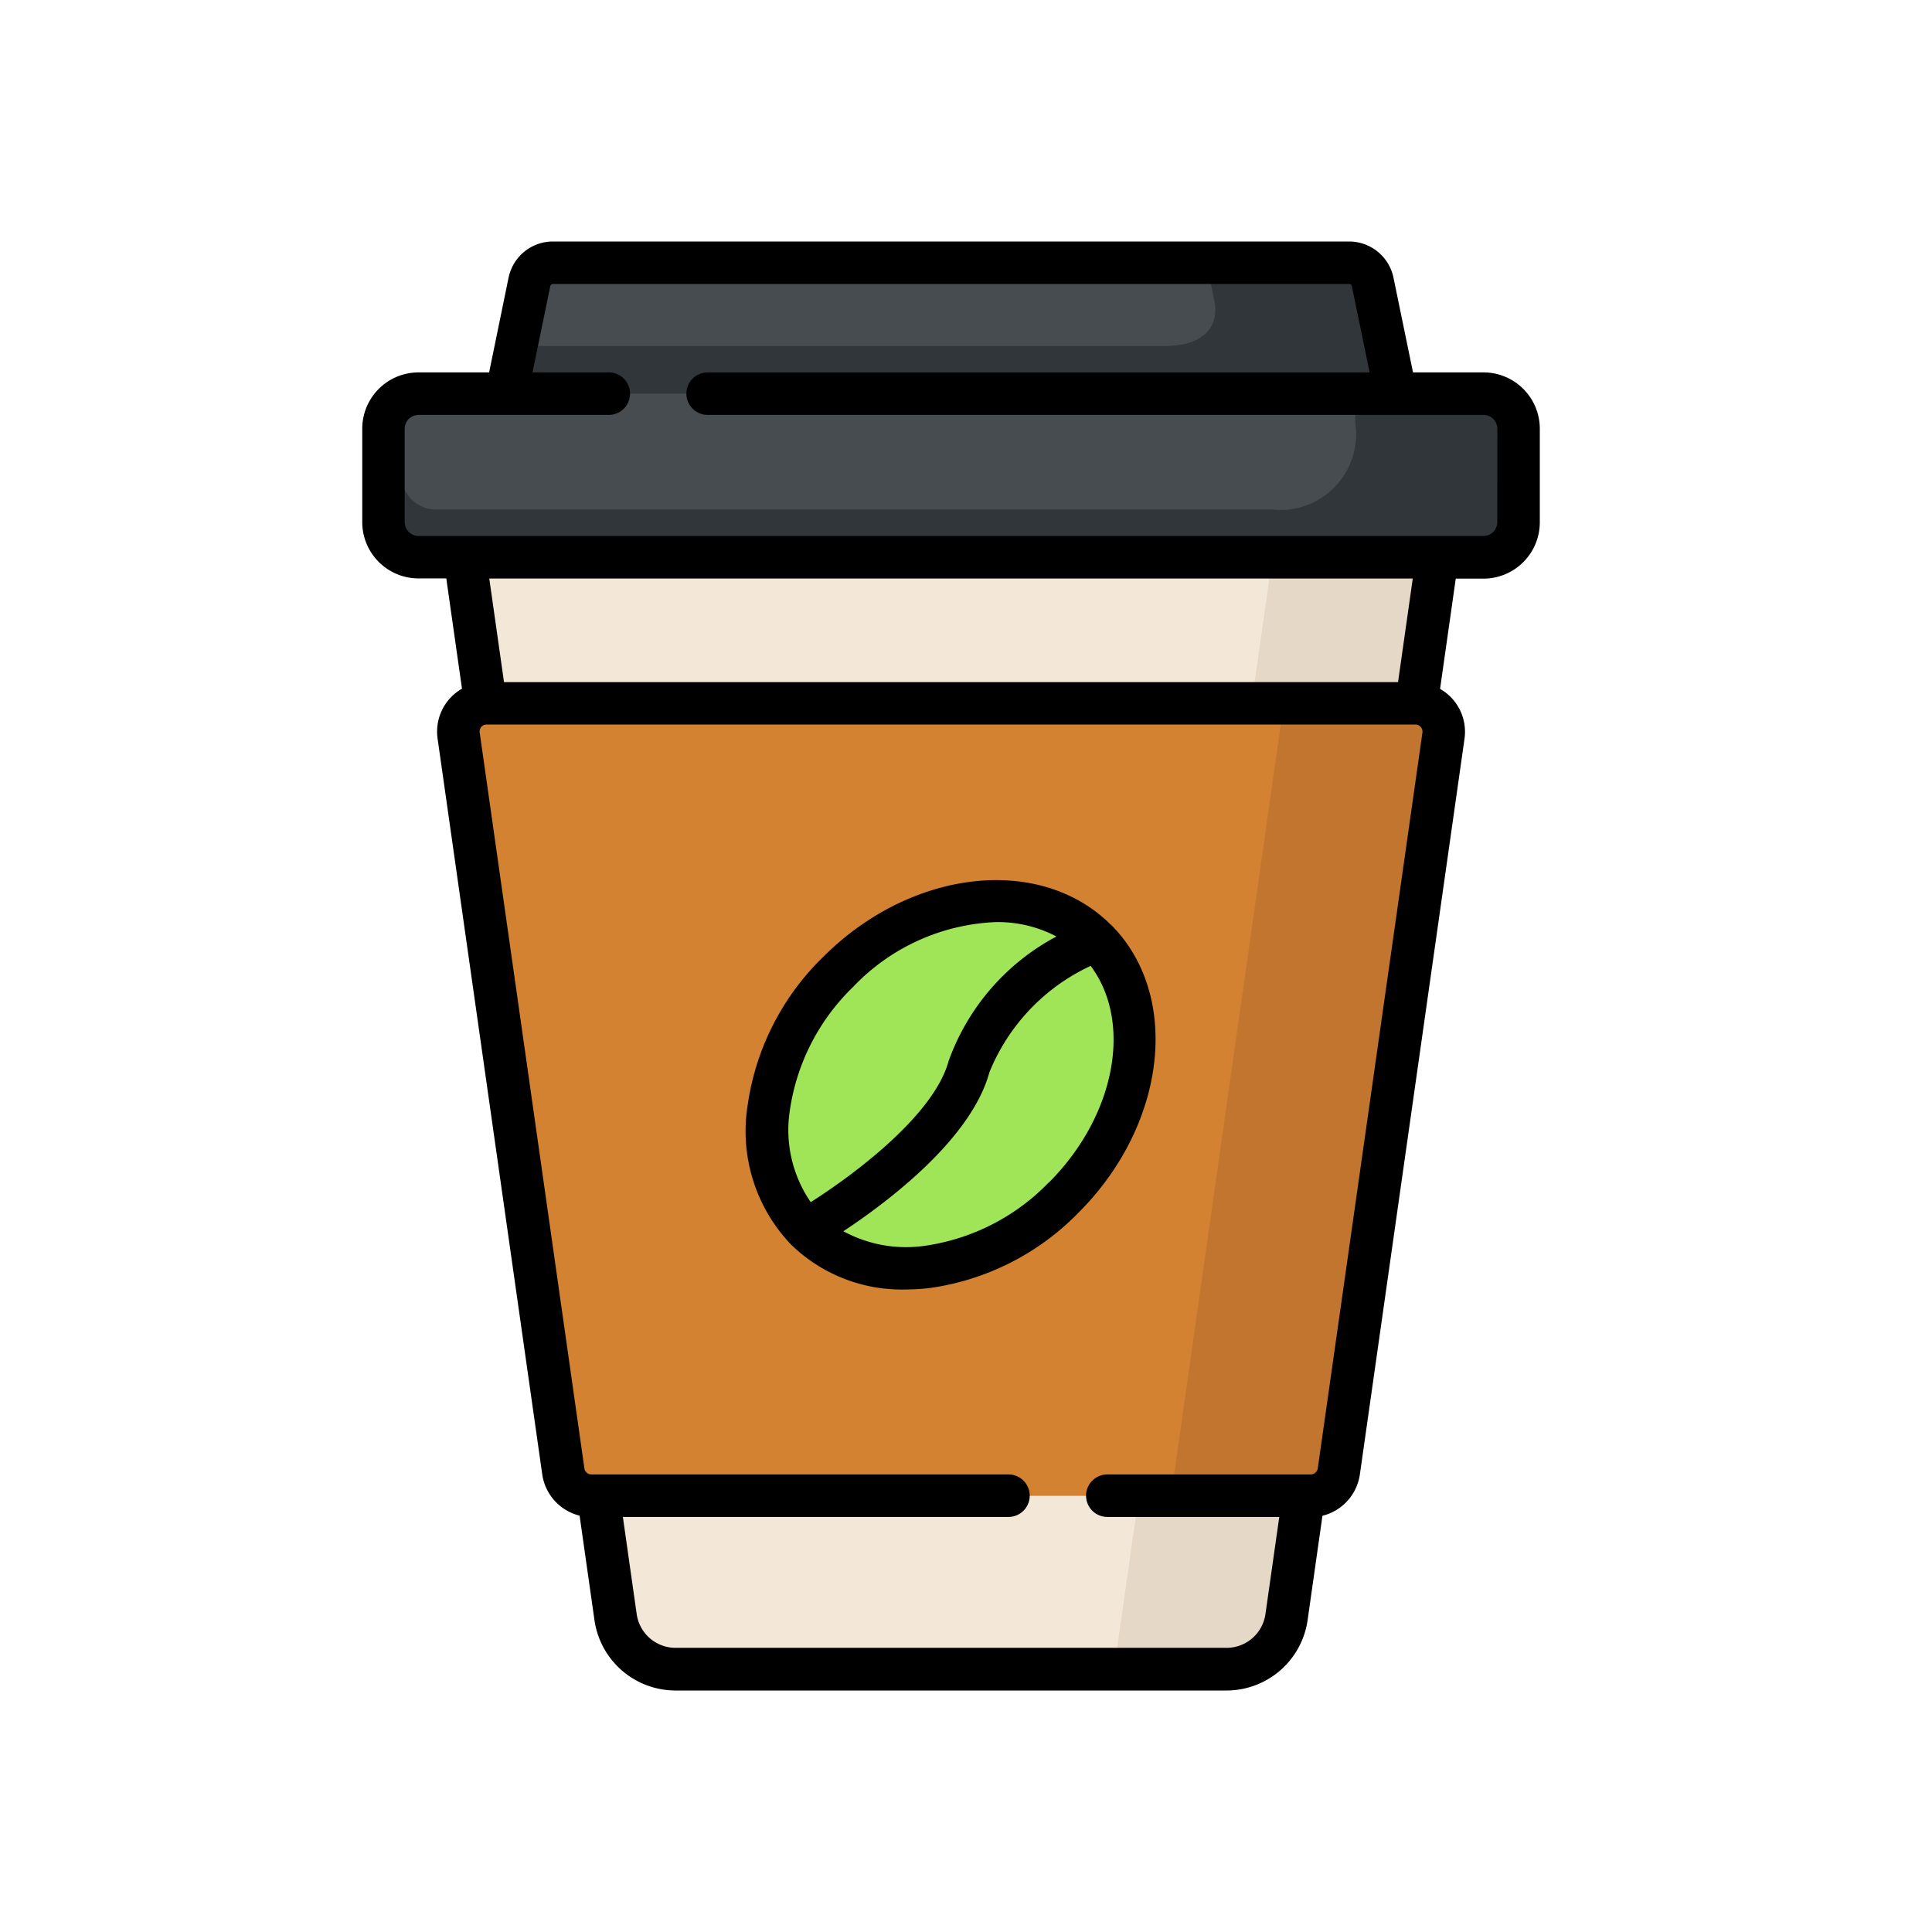 <svg height="48" viewBox="0 0 48 48" width="48" xmlns="http://www.w3.org/2000/svg"><g transform="translate(8.5 6)"><path d="m56.032 71.828h-24.958l4.146 29.134a1.5 1.5 0 0 0 1.48 1.288h13.7a1.5 1.5 0 0 0 1.484-1.288zm0 0" fill="#f3e8d7" transform="translate(-28.424 -66.778)"/><path d="m270.486 71.828-4.33 30.422h2.8a1.5 1.5 0 0 0 1.484-1.288l4.146-29.134zm0 0" fill="#e5d8c6" transform="translate(-246.977 -66.778)"/><path d="m67.946 7.5h-19.784a.594.594 0 0 0 -.581.474l-.909 4.4h22.764l-.909-4.4a.594.594 0 0 0 -.581-.474zm0 0" fill="#464c50" transform="translate(-42.925 -6.976)"/><path d="m68.777 9.186-.249-1.208a.594.594 0 0 0 -.581-.474h-3.547l.193.937c.158.766-.427 1.132-1.209 1.132h-16.133l-.579 2.809h22.765zm0 0" fill="#31363b" transform="translate(-42.925 -6.976)"/><path d="m35.332 57.823h-26.454a.874.874 0 0 1 -.878-.874v-2.317a.874.874 0 0 1 .874-.874h26.458a.874.874 0 0 1 .874.874v2.317a.874.874 0 0 1 -.874.874zm0 0" fill="#464c50" transform="translate(-6.976 -49.978)"/><path d="m35.336 53.758h-3.185v.728a1.884 1.884 0 0 1 -2.067 2.152h-20.765a.874.874 0 0 1 -.874-.874l-.438 1.185a.874.874 0 0 0 .874.874h26.455a.874.874 0 0 0 .874-.874v-2.317a.874.874 0 0 0 -.874-.874zm0 0" fill="#31363b" transform="translate(-6.98 -49.978)"/><path d="m37.07 182.287-2.6-18.28a.7.7 0 0 1 .7-.8h23.068a.7.7 0 0 1 .7.8l-2.6 18.28a.7.7 0 0 1 -.7.605h-17.87a.7.7 0 0 1 -.698-.605zm0 0" fill="#d38231" transform="translate(-31.574 -151.728)"/><path d="m292.338 163.2h-3.27l-2.8 19.689h3.47a.7.7 0 0 0 .7-.605l2.6-18.28a.7.7 0 0 0 -.7-.804zm0 0" fill="#c1752f" transform="translate(-265.673 -151.728)"/><path d="m151.825 234.032c-1.548-1.548-4.415-1.192-6.4.8s-2.344 4.855-.8 6.4 4.415 1.192 6.4-.8 2.348-4.852.8-6.4zm0 0" fill="#a0e557" transform="translate(-133.097 -216.681)"/><path d="m28.356 3.252h-1.75l-.486-2.357a1.126 1.126 0 0 0 -1.099-.895h-19.785a1.125 1.125 0 0 0 -1.1.895l-.484 2.357h-1.752a1.4 1.4 0 0 0 -1.4 1.4v2.319a1.4 1.4 0 0 0 1.4 1.4h.688l.39 2.739a1.229 1.229 0 0 0 -.606 1.242l2.6 18.28a1.239 1.239 0 0 0 .928 1.024l.37 2.6a2.036 2.036 0 0 0 2.01 1.744h13.7a2.036 2.036 0 0 0 2.006-1.741l.37-2.6a1.239 1.239 0 0 0 .929-1.022l2.6-18.28a1.229 1.229 0 0 0 -.607-1.242l.39-2.739h.688a1.4 1.4 0 0 0 1.4-1.4v-2.322a1.4 1.4 0 0 0 -1.4-1.402zm-1.516 8.948-2.6 18.28a.178.178 0 0 1 -.175.152h-5.054a.528.528 0 0 0 0 1.056h4.272l-.344 2.418a.976.976 0 0 1 -.961.834h-13.698a.976.976 0 0 1 -.961-.834l-.344-2.418h9.58a.528.528 0 1 0 0-1.056h-10.361a.178.178 0 0 1 -.175-.152l-2.601-18.28a.175.175 0 0 1 .041-.141.177.177 0 0 1 .125-.059h23.09a.177.177 0 0 1 .124.06.175.175 0 0 1 .042.14zm-23.184-3.827h22.944l-.366 2.574h-22.212zm25.044-1.402a.346.346 0 0 1 -.346.346h-26.454a.347.347 0 0 1 -.346-.346v-2.317a.347.347 0 0 1 .346-.346h4.725a.528.528 0 0 0 0-1.056h-1.895l.442-2.144a.066.066 0 0 1 .065-.053h19.784a.066.066 0 0 1 .065.053l.442 2.144h-16.447a.528.528 0 1 0 0 1.056h19.275a.346.346 0 0 1 .346.346zm0 0"/><path d="m145.209 226.758-.011-.01c-1.754-1.736-4.951-1.376-7.136.809a6.39 6.39 0 0 0 -1.875 3.674 4.075 4.075 0 0 0 1.079 3.475 3.937 3.937 0 0 0 2.839 1.114 5.162 5.162 0 0 0 .631-.04 6.393 6.393 0 0 0 3.675-1.875c2.19-2.191 2.548-5.4.8-7.149zm-7.974 4.6a5.335 5.335 0 0 1 1.573-3.058 5.178 5.178 0 0 1 3.549-1.608 3.126 3.126 0 0 1 1.5.358 5.672 5.672 0 0 0 -2.681 3.1c-.364 1.335-2.34 2.813-3.424 3.5a3.164 3.164 0 0 1 -.517-2.289zm6.434 1.8a5.334 5.334 0 0 1 -3.058 1.573 3.267 3.267 0 0 1 -2.048-.358c1.088-.719 3.173-2.279 3.629-3.951a4.981 4.981 0 0 1 2.515-2.642c1.045 1.397.624 3.72-1.038 5.383zm0 0" transform="translate(-126.11 -209.783)"/></g></svg>
